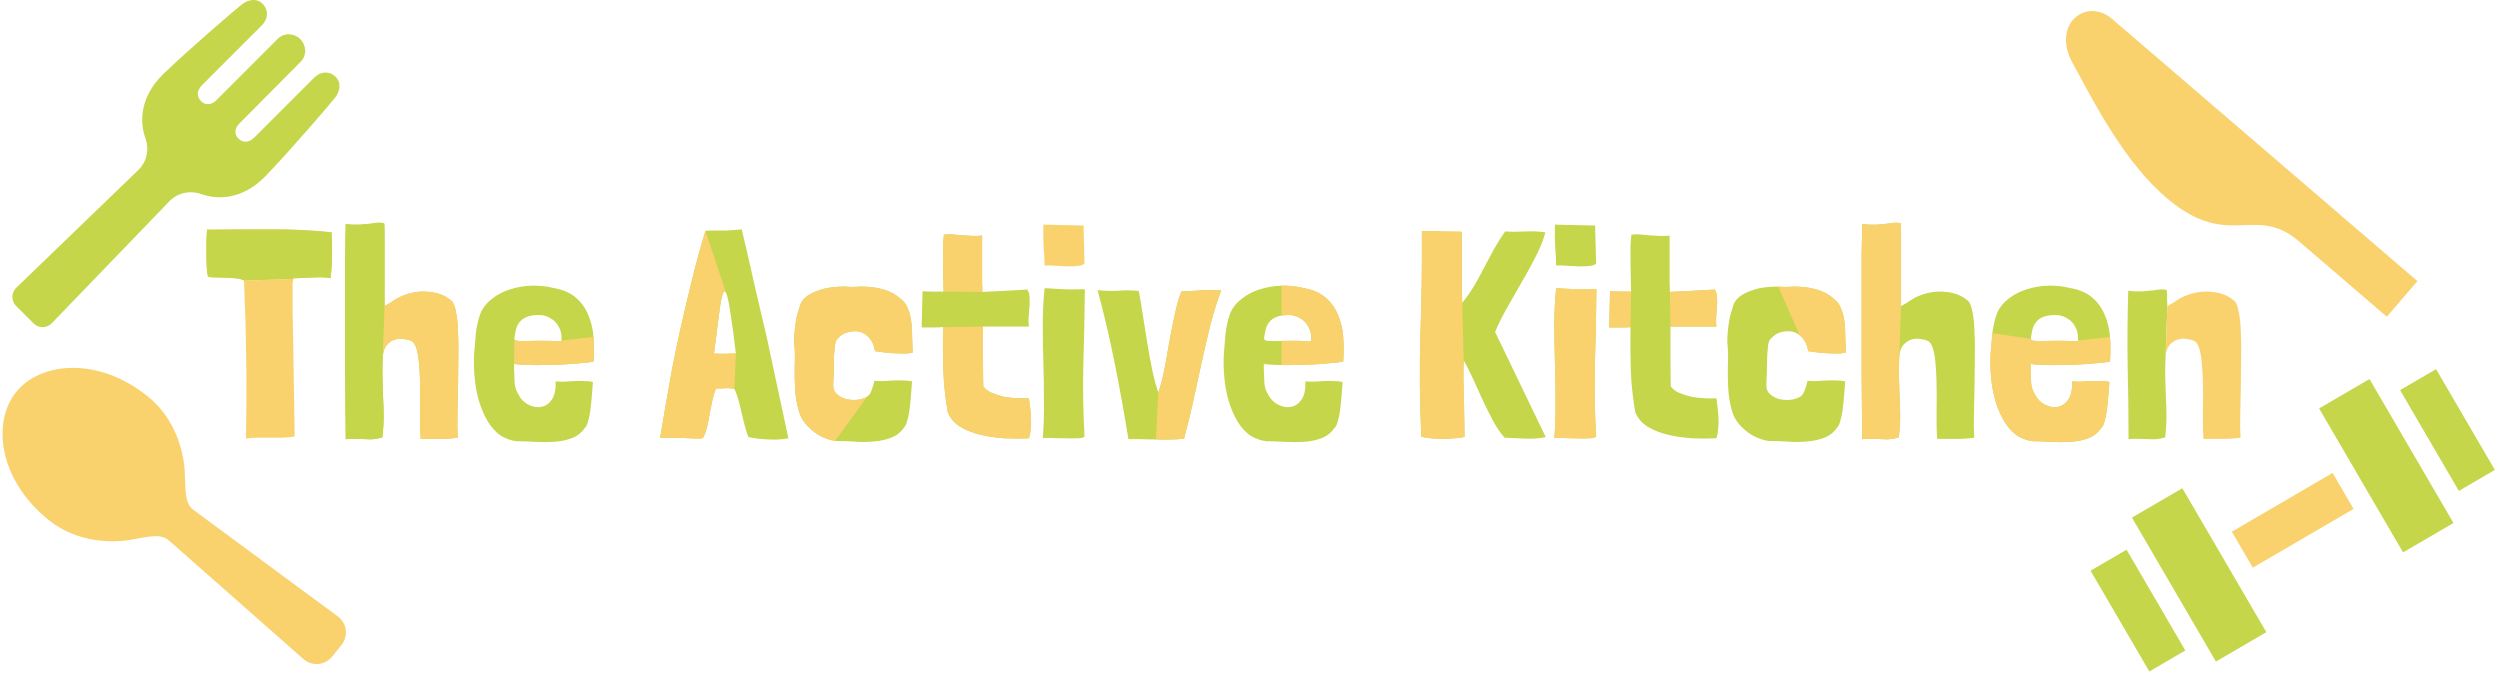 <svg width="405" height="109" viewBox="0 0 405 109" fill="none" xmlns="http://www.w3.org/2000/svg">
<path d="M377.88 76.612L381.281 82.442L364.955 91.966L361.554 86.135L377.88 76.612Z" fill="#F9D26E"/>
<path d="M184.481 47.144C183.457 47.016 182.369 47 181.217 47.096C180.097 47.16 178.961 47.128 177.809 47C178.833 50.776 179.761 54.744 180.593 58.904C181.425 63.064 182.161 67.144 182.801 71.144C183.409 71.144 184.097 71.144 184.865 71.144C185.665 71.176 186.465 71.192 187.265 71.192C188.097 71.224 188.897 71.224 189.665 71.192C190.465 71.192 191.185 71.144 191.825 71.048C192.369 69.032 192.865 67 193.313 64.952C193.761 62.872 194.209 60.808 194.657 58.76C195.105 56.712 195.569 54.712 196.049 52.76C196.561 50.776 197.153 48.872 197.825 47.048C197.153 47.016 196.545 47 196.001 47C195.457 47 194.929 47.016 194.417 47.048C193.905 47.08 193.409 47.112 192.929 47.144C192.449 47.176 191.937 47.192 191.393 47.192C191.009 48.152 190.657 49.368 190.337 50.84C190.017 52.312 189.713 53.832 189.425 55.4C189.169 56.968 188.897 58.488 188.609 59.96C188.321 61.4 188.001 62.6 187.649 63.56C187.297 62.6 186.977 61.432 186.689 60.056C186.401 58.648 186.129 57.176 185.873 55.64C185.617 54.104 185.377 52.6 185.153 51.128C184.929 49.624 184.705 48.296 184.481 47.144Z" fill="#C5D64B"/>
<path d="M204.738 58.952C205.058 59.016 205.57 59.064 206.274 59.096C206.978 59.128 207.762 59.144 208.626 59.144C209.522 59.144 210.45 59.128 211.41 59.096C212.37 59.064 213.266 59.016 214.098 58.952C214.962 58.888 215.698 58.824 216.306 58.76C216.946 58.696 217.378 58.632 217.602 58.568C217.698 57.224 217.698 55.896 217.602 54.584C217.506 53.272 217.218 52.072 216.738 50.984C216.29 49.896 215.618 48.968 214.722 48.2C213.826 47.432 212.642 46.92 211.17 46.664C210.018 46.376 208.834 46.248 207.618 46.28C206.402 46.312 205.25 46.504 204.162 46.856C203.074 47.176 202.098 47.672 201.234 48.344C200.37 48.984 199.73 49.768 199.314 50.696C198.93 51.752 198.674 52.84 198.546 53.96C198.45 55.048 198.354 56.184 198.258 57.368C198.194 58.68 198.226 59.992 198.354 61.304C198.482 62.616 198.722 63.864 199.074 65.048C199.426 66.2 199.89 67.272 200.466 68.264C201.042 69.224 201.762 70.008 202.626 70.616C203.394 71.064 204.226 71.352 205.122 71.48C206.018 71.48 206.994 71.512 208.05 71.576C209.138 71.64 210.194 71.64 211.218 71.576C212.242 71.512 213.186 71.32 214.05 71C214.914 70.68 215.618 70.136 216.162 69.368C216.386 69.176 216.562 68.84 216.69 68.36C216.85 67.848 216.978 67.256 217.074 66.584C217.17 65.88 217.25 65.128 217.314 64.328C217.378 63.528 217.442 62.712 217.506 61.88C217.154 61.784 216.706 61.736 216.162 61.736C215.618 61.704 215.042 61.704 214.434 61.736C213.858 61.768 213.298 61.8 212.754 61.832C212.21 61.832 211.778 61.816 211.458 61.784C211.522 63.096 211.314 64.088 210.834 64.76C210.386 65.4 209.826 65.784 209.154 65.912C208.482 66.04 207.794 65.928 207.09 65.576C206.386 65.224 205.842 64.68 205.458 63.944C205.106 63.368 204.898 62.776 204.834 62.168C204.802 61.56 204.77 60.776 204.738 59.816V58.952ZM210.546 51.512C211.122 51.8 211.57 52.232 211.89 52.808C212.242 53.384 212.418 53.992 212.418 54.632C212.418 54.888 212.418 55.064 212.418 55.16C212.418 55.224 212.322 55.272 212.13 55.304C211.97 55.304 211.682 55.288 211.266 55.256C210.85 55.224 210.226 55.208 209.394 55.208C208.178 55.208 207.25 55.224 206.61 55.256C206.002 55.256 205.554 55.24 205.266 55.208C204.978 55.144 204.818 55.048 204.786 54.92C204.786 54.76 204.818 54.504 204.882 54.152C204.946 53.736 205.042 53.336 205.17 52.952C205.33 52.568 205.554 52.232 205.842 51.944C206.13 51.656 206.514 51.432 206.994 51.272C207.474 51.112 208.098 51.032 208.866 51.032C209.218 51.032 209.522 51.08 209.778 51.176C210.034 51.24 210.29 51.352 210.546 51.512Z" fill="#C5D64B"/>
<path d="M242.204 53.768C242.78 52.424 243.451 51.08 244.219 49.736C244.988 48.392 245.755 47.048 246.523 45.704C247.324 44.36 248.06 43.016 248.732 41.672C249.436 40.328 249.979 38.984 250.363 37.64C249.339 37.48 248.251 37.432 247.1 37.496C245.948 37.56 244.859 37.56 243.835 37.496C243.163 38.456 242.556 39.416 242.012 40.376C241.5 41.336 240.987 42.296 240.475 43.256C239.995 44.216 239.484 45.16 238.939 46.088C238.395 47.016 237.787 47.912 237.115 48.776C237.051 48.84 236.988 48.92 236.924 49.016C236.892 49.08 236.876 49.096 236.876 49.064C236.812 47.24 236.796 45.32 236.827 43.304C236.859 41.288 236.843 39.368 236.779 37.544C235.755 37.544 234.684 37.528 233.564 37.496C232.476 37.432 231.404 37.416 230.348 37.448C230.38 43.048 230.299 48.632 230.107 54.2C229.947 59.736 229.995 65.256 230.251 70.76C230.667 70.856 231.18 70.936 231.788 71C232.428 71.064 233.083 71.096 233.755 71.096C234.427 71.096 235.068 71.064 235.676 71C236.284 70.968 236.812 70.888 237.26 70.76C237.26 69.864 237.243 68.888 237.212 67.832C237.212 66.776 237.195 65.704 237.163 64.616C237.132 63.528 237.1 62.456 237.068 61.4C237.068 60.312 237.083 59.304 237.115 58.376C237.627 59.272 238.14 60.28 238.652 61.4C239.163 62.52 239.676 63.656 240.188 64.808C240.732 65.96 241.292 67.08 241.868 68.168C242.444 69.224 243.068 70.136 243.74 70.904C244.764 70.936 245.867 70.984 247.051 71.048C248.268 71.112 249.387 71.032 250.411 70.808L242.204 53.768Z" fill="#C5D64B"/>
<path d="M257.803 46.856C256.779 46.888 255.899 46.888 255.163 46.856C254.427 46.824 253.851 46.792 253.435 46.76C253.275 46.76 253.035 46.744 252.715 46.712C252.427 46.68 252.219 46.68 252.091 46.712V46.76C251.899 48.648 251.803 50.6 251.803 52.616C251.803 54.6 251.835 56.616 251.899 58.664C251.963 60.712 251.995 62.776 251.995 64.856C252.027 66.936 251.963 68.984 251.803 71C252.027 70.936 252.475 70.92 253.147 70.952C253.819 70.984 254.523 71 255.259 71C256.027 71.032 256.731 71.032 257.371 71C258.011 71 258.411 70.904 258.571 70.712C258.347 66.84 258.283 62.888 258.379 58.856C258.507 54.824 258.587 50.872 258.619 47V46.856H257.803ZM251.899 36.392C251.867 37.864 251.883 39.112 251.947 40.136C252.043 41.128 252.091 42.088 252.091 43.016C252.699 42.984 253.355 43 254.059 43.064C254.763 43.096 255.419 43.128 256.027 43.16C256.667 43.16 257.211 43.128 257.659 43.064C258.139 43 258.443 42.872 258.571 42.68C258.571 42.2 258.555 41.656 258.523 41.048C258.523 40.408 258.507 39.8 258.475 39.224C258.475 38.616 258.459 38.072 258.427 37.592C258.427 37.08 258.427 36.728 258.427 36.536L251.899 36.392Z" fill="#C5D64B"/>
<path d="M270.476 38.168C269.932 38.232 269.388 38.248 268.844 38.216C268.3 38.184 267.756 38.152 267.212 38.12C266.668 38.056 266.14 38.008 265.628 37.976C265.148 37.944 264.7 37.96 264.284 38.024C264.22 38.632 264.172 39.32 264.14 40.088C264.14 40.856 264.14 41.656 264.14 42.488C264.14 43.32 264.156 44.152 264.188 44.984C264.22 45.784 264.236 46.536 264.236 47.24C263.724 47.24 263.18 47.24 262.604 47.24C262.06 47.24 261.468 47.224 260.828 47.192L260.684 53.048C261.356 53.048 261.964 53.048 262.508 53.048C263.084 53.048 263.628 53.032 264.14 53C264.108 55.336 264.124 57.608 264.188 59.816C264.252 61.992 264.492 64.312 264.908 66.776C265.324 67.768 265.996 68.552 266.924 69.128C267.884 69.704 268.972 70.136 270.188 70.424C271.404 70.712 272.7 70.904 274.076 71C275.452 71.064 276.78 71.064 278.06 71C278.22 70.52 278.316 69.992 278.348 69.416C278.412 68.84 278.428 68.264 278.396 67.688C278.364 67.112 278.316 66.552 278.252 66.008C278.188 65.464 278.124 64.968 278.06 64.52C277.516 64.552 276.876 64.552 276.14 64.52C275.436 64.488 274.732 64.408 274.028 64.28C273.324 64.12 272.668 63.912 272.06 63.656C271.452 63.4 270.988 63.048 270.668 62.6C270.636 61.16 270.62 59.624 270.62 57.992C270.62 56.328 270.62 54.632 270.62 52.904H278.06C277.996 52.488 277.98 51.992 278.012 51.416C278.076 50.808 278.124 50.216 278.156 49.64C278.188 49.064 278.188 48.536 278.156 48.056C278.124 47.544 277.996 47.16 277.772 46.904C276.14 47 274.764 47.08 273.644 47.144C272.556 47.208 271.516 47.256 270.524 47.288C270.524 46.808 270.508 46.344 270.476 45.896C270.476 45.448 270.476 45.016 270.476 44.6V38.168Z" fill="#C5D64B"/>
<path d="M298.927 61.784C298.575 61.688 298.127 61.64 297.583 61.64C297.039 61.608 296.463 61.608 295.855 61.64C295.247 61.672 294.671 61.704 294.127 61.736C293.583 61.736 293.151 61.72 292.831 61.688C292.735 62.104 292.591 62.584 292.399 63.128C292.239 63.64 291.999 64.008 291.679 64.232C291.295 64.488 290.783 64.664 290.143 64.76C289.503 64.824 288.879 64.792 288.271 64.664C287.663 64.504 287.135 64.216 286.687 63.8C286.271 63.384 286.095 62.808 286.159 62.072C286.223 60.952 286.255 59.88 286.255 58.856C286.255 57.832 286.319 56.824 286.447 55.832C286.543 55.32 286.687 55 286.879 54.872C287.295 54.36 287.839 54.008 288.511 53.816C289.759 53.496 290.767 53.656 291.535 54.296C292.303 54.904 292.767 55.768 292.927 56.888C293.343 56.952 293.807 57.016 294.319 57.08C294.863 57.144 295.407 57.192 295.951 57.224C296.527 57.256 297.071 57.272 297.583 57.272C298.127 57.272 298.607 57.224 299.023 57.128C298.991 56.072 298.959 55.096 298.927 54.2C298.927 53.272 298.863 52.44 298.735 51.704C298.607 50.968 298.415 50.328 298.159 49.784C297.935 49.24 297.599 48.808 297.151 48.488C296.479 47.848 295.679 47.368 294.751 47.048C293.823 46.728 292.847 46.536 291.823 46.472C291.151 46.408 290.511 46.408 289.903 46.472C289.327 46.504 288.719 46.488 288.079 46.424C287.311 46.424 286.543 46.472 285.775 46.568C285.039 46.664 284.335 46.84 283.663 47.096C283.023 47.32 282.447 47.608 281.935 47.96C281.455 48.312 281.103 48.728 280.879 49.208C280.783 49.528 280.639 49.992 280.447 50.6C280.255 51.208 280.143 51.688 280.111 52.04C279.919 53.192 279.823 54.344 279.823 55.496C279.951 56.552 279.983 57.72 279.919 59C279.887 60.28 279.903 61.56 279.967 62.84C280.031 64.088 280.223 65.288 280.543 66.44C280.863 67.592 281.455 68.552 282.319 69.32C283.439 70.44 284.815 71.144 286.447 71.432C287.343 71.432 288.335 71.464 289.423 71.528C290.511 71.624 291.567 71.624 292.591 71.528C293.615 71.464 294.559 71.272 295.423 70.952C296.319 70.632 297.039 70.088 297.583 69.32C297.807 69.096 297.983 68.744 298.111 68.264C298.271 67.752 298.399 67.16 298.495 66.488C298.591 65.784 298.671 65.032 298.735 64.232C298.799 63.432 298.863 62.616 298.927 61.784Z" fill="#C5D64B"/>
<path d="M307.969 49.592C307.969 49.464 307.969 49.064 307.969 48.392C307.969 47.72 307.969 46.92 307.969 45.992C307.969 45.064 307.969 44.072 307.969 43.016C307.969 41.928 307.969 40.92 307.969 39.992C307.969 39.032 307.969 38.216 307.969 37.544C307.969 36.84 307.953 36.408 307.921 36.248C307.921 36.152 307.793 36.104 307.537 36.104C307.281 36.072 306.993 36.072 306.673 36.104C306.353 36.136 306.033 36.184 305.713 36.248C305.393 36.28 305.169 36.296 305.041 36.296C304.657 36.328 304.337 36.36 304.081 36.392C303.825 36.392 303.585 36.392 303.361 36.392C303.137 36.392 302.897 36.392 302.641 36.392C302.385 36.36 302.065 36.328 301.681 36.296C301.649 37.704 301.617 39.368 301.585 41.288C301.585 43.176 301.585 45.192 301.585 47.336C301.585 49.48 301.585 51.688 301.585 53.96C301.585 56.2 301.585 58.376 301.585 60.488C301.617 62.6 301.633 64.584 301.633 66.44C301.665 68.264 301.681 69.832 301.681 71.144C302.449 71.08 303.089 71.064 303.601 71.096C304.113 71.128 304.577 71.144 304.993 71.144C305.409 71.176 305.809 71.176 306.193 71.144C306.609 71.112 307.089 71.016 307.633 70.856V70.664C307.761 69.608 307.825 68.552 307.825 67.496C307.825 66.44 307.793 65.384 307.729 64.328C307.697 63.24 307.665 62.168 307.633 61.112C307.601 60.024 307.617 58.92 307.681 57.8C307.745 56.936 307.969 56.296 308.353 55.88C308.737 55.432 309.169 55.144 309.649 55.016C310.129 54.856 310.609 54.824 311.089 54.92C311.601 54.984 311.985 55.08 312.241 55.208C312.273 55.24 312.305 55.256 312.337 55.256C312.369 55.256 312.401 55.272 312.433 55.304C312.689 55.496 312.881 55.768 313.009 56.12C313.169 56.472 313.281 56.872 313.345 57.32C313.441 57.768 313.505 58.232 313.537 58.712C313.569 59.16 313.601 59.576 313.633 59.96C313.697 60.824 313.729 61.752 313.729 62.744C313.761 63.736 313.761 64.728 313.729 65.72C313.729 66.712 313.729 67.672 313.729 68.6C313.729 69.528 313.761 70.36 313.825 71.096C314.945 71.096 315.937 71.096 316.801 71.096C317.697 71.128 318.705 71.064 319.825 70.904C319.761 69.816 319.745 68.552 319.777 67.112C319.809 65.672 319.841 64.184 319.873 62.648C319.905 61.08 319.921 59.544 319.921 58.04C319.953 56.504 319.937 55.096 319.873 53.816C319.841 52.536 319.729 51.448 319.537 50.552C319.377 49.624 319.137 49.016 318.817 48.728C318.145 48.152 317.393 47.752 316.561 47.528C315.729 47.304 314.865 47.208 313.969 47.24C313.105 47.272 312.257 47.432 311.425 47.72C310.593 48.008 309.841 48.392 309.169 48.872C309.009 49 308.801 49.128 308.545 49.256C308.321 49.384 308.129 49.496 307.969 49.592Z" fill="#C5D64B"/>
<path d="M328.957 58.952C329.277 59.016 329.789 59.064 330.493 59.096C331.197 59.128 331.981 59.144 332.845 59.144C333.741 59.144 334.669 59.128 335.629 59.096C336.589 59.064 337.485 59.016 338.317 58.952C339.181 58.888 339.917 58.824 340.525 58.76C341.165 58.696 341.597 58.632 341.821 58.568C341.917 57.224 341.917 55.896 341.821 54.584C341.725 53.272 341.437 52.072 340.957 50.984C340.509 49.896 339.837 48.968 338.941 48.2C338.045 47.432 336.861 46.92 335.389 46.664C334.237 46.376 333.053 46.248 331.837 46.28C330.621 46.312 329.469 46.504 328.381 46.856C327.293 47.176 326.317 47.672 325.453 48.344C324.589 48.984 323.949 49.768 323.533 50.696C323.149 51.752 322.893 52.84 322.765 53.96C322.669 55.048 322.573 56.184 322.477 57.368C322.413 58.68 322.445 59.992 322.573 61.304C322.701 62.616 322.941 63.864 323.293 65.048C323.645 66.2 324.109 67.272 324.685 68.264C325.261 69.224 325.981 70.008 326.845 70.616C327.613 71.064 328.445 71.352 329.341 71.48C330.237 71.48 331.213 71.512 332.269 71.576C333.357 71.64 334.413 71.64 335.437 71.576C336.461 71.512 337.405 71.32 338.269 71C339.133 70.68 339.837 70.136 340.381 69.368C340.605 69.176 340.781 68.84 340.909 68.36C341.069 67.848 341.197 67.256 341.293 66.584C341.389 65.88 341.469 65.128 341.533 64.328C341.597 63.528 341.661 62.712 341.725 61.88C341.373 61.784 340.925 61.736 340.381 61.736C339.837 61.704 339.261 61.704 338.653 61.736C338.077 61.768 337.517 61.8 336.973 61.832C336.429 61.832 335.997 61.816 335.677 61.784C335.741 63.096 335.533 64.088 335.053 64.76C334.605 65.4 334.045 65.784 333.373 65.912C332.701 66.04 332.013 65.928 331.309 65.576C330.605 65.224 330.061 64.68 329.677 63.944C329.325 63.368 329.117 62.776 329.053 62.168C329.021 61.56 328.989 60.776 328.957 59.816V58.952ZM334.765 51.512C335.341 51.8 335.789 52.232 336.109 52.808C336.461 53.384 336.637 53.992 336.637 54.632C336.637 54.888 336.637 55.064 336.637 55.16C336.637 55.224 336.541 55.272 336.349 55.304C336.189 55.304 335.901 55.288 335.485 55.256C335.069 55.224 334.445 55.208 333.613 55.208C332.397 55.208 331.469 55.224 330.829 55.256C330.221 55.256 329.773 55.24 329.485 55.208C329.197 55.144 329.037 55.048 329.005 54.92C329.005 54.76 329.037 54.504 329.101 54.152C329.165 53.736 329.261 53.336 329.389 52.952C329.549 52.568 329.773 52.232 330.061 51.944C330.349 51.656 330.733 51.432 331.213 51.272C331.693 51.112 332.317 51.032 333.085 51.032C333.437 51.032 333.741 51.08 333.997 51.176C334.253 51.24 334.509 51.352 334.765 51.512Z" fill="#C5D64B"/>
<path d="M62.297 49.592V37.544C62.297 36.84 62.281 36.408 62.249 36.248C62.249 36.152 62.121 36.104 61.865 36.104C61.609 36.072 61.321 36.072 61.001 36.104C60.681 36.136 60.361 36.184 60.041 36.248C59.721 36.28 59.497 36.296 59.369 36.296C58.985 36.328 58.665 36.36 58.409 36.392H56.969C56.713 36.36 56.393 36.328 56.009 36.296C55.977 37.704 55.945 39.368 55.913 41.288V60.488C55.945 62.6 55.961 64.584 55.961 66.44C55.993 68.264 56.009 69.832 56.009 71.144C56.777 71.08 57.417 71.064 57.929 71.096C58.441 71.128 58.905 71.144 59.321 71.144C59.737 71.176 60.137 71.176 60.521 71.144C60.937 71.112 61.417 71.016 61.961 70.856V70.664C62.089 69.608 62.153 68.552 62.153 67.496C62.153 66.44 62.121 65.384 62.057 64.328C62.025 63.24 61.993 62.168 61.961 61.112C61.929 60.024 61.945 58.92 62.009 57.8C62.073 56.936 62.297 56.296 62.681 55.88C63.065 55.432 63.497 55.144 63.977 55.016C64.457 54.856 64.937 54.824 65.417 54.92C65.929 54.984 66.313 55.08 66.569 55.208C66.601 55.24 66.633 55.256 66.665 55.256C66.697 55.256 66.729 55.272 66.761 55.304C67.017 55.496 67.209 55.768 67.337 56.12C67.497 56.472 67.609 56.872 67.673 57.32C67.769 57.768 67.833 58.232 67.865 58.712C67.897 59.16 67.929 59.576 67.961 59.96C68.025 60.824 68.057 61.752 68.057 62.744C68.089 63.736 68.089 64.728 68.057 65.72V68.6C68.057 69.528 68.089 70.36 68.153 71.096H71.129C72.025 71.128 73.033 71.064 74.153 70.904C74.089 69.816 74.073 68.552 74.105 67.112C74.137 65.672 74.169 64.184 74.201 62.648C74.233 61.08 74.249 59.544 74.249 58.04C74.281 56.504 74.265 55.096 74.201 53.816C74.169 52.536 74.057 51.448 73.865 50.552C73.705 49.624 73.465 49.016 73.145 48.728C72.473 48.152 71.721 47.752 70.889 47.528C70.057 47.304 69.193 47.208 68.297 47.24C67.433 47.272 66.585 47.432 65.753 47.72C64.921 48.008 64.169 48.392 63.497 48.872C63.337 49 63.129 49.128 62.873 49.256C62.649 49.384 62.457 49.496 62.297 49.592Z" fill="#C5D64B"/>
<path fill-rule="evenodd" clip-rule="evenodd" d="M83.285 58.952C83.605 59.016 84.117 59.064 84.821 59.096C85.525 59.128 86.309 59.144 87.173 59.144C88.069 59.144 88.997 59.128 89.957 59.096C90.917 59.064 91.813 59.016 92.645 58.952C93.509 58.888 94.245 58.824 94.853 58.76C95.493 58.696 95.925 58.632 96.149 58.568C96.245 57.224 96.245 55.896 96.149 54.584C96.053 53.272 95.765 52.072 95.285 50.984C94.837 49.896 94.165 48.968 93.269 48.2C92.373 47.432 91.189 46.92 89.717 46.664C88.565 46.376 87.381 46.248 86.165 46.28C84.949 46.312 83.797 46.504 82.709 46.856C81.621 47.176 80.645 47.672 79.781 48.344C78.917 48.984 78.277 49.768 77.861 50.696C77.477 51.752 77.221 52.84 77.093 53.96C76.997 55.048 76.901 56.184 76.805 57.368C76.741 58.68 76.773 59.992 76.901 61.304C77.029 62.616 77.269 63.864 77.621 65.048C77.973 66.2 78.437 67.272 79.013 68.264C79.589 69.224 80.309 70.008 81.173 70.616C81.941 71.064 82.773 71.352 83.669 71.48C84.565 71.48 85.541 71.512 86.597 71.576C87.685 71.64 88.741 71.64 89.765 71.576C90.789 71.512 91.733 71.32 92.597 71C93.461 70.68 94.165 70.136 94.709 69.368C94.933 69.176 95.109 68.84 95.237 68.36C95.397 67.848 95.525 67.256 95.621 66.584C95.717 65.88 95.797 65.128 95.861 64.328C95.925 63.528 95.989 62.712 96.053 61.88C95.701 61.784 95.253 61.736 94.709 61.736C94.165 61.704 93.589 61.704 92.981 61.736C92.405 61.768 91.845 61.8 91.301 61.832C90.757 61.832 90.325 61.816 90.005 61.784C90.069 63.096 89.861 64.088 89.381 64.76C88.933 65.4 88.373 65.784 87.701 65.912C87.029 66.04 86.341 65.928 85.637 65.576C84.933 65.224 84.389 64.68 84.005 63.944C83.653 63.368 83.445 62.776 83.381 62.168C83.349 61.56 83.317 60.776 83.285 59.816V58.952ZM90.437 52.808C90.117 52.232 89.669 51.8 89.093 51.512C88.837 51.352 88.581 51.24 88.325 51.176C88.069 51.08 87.765 51.032 87.413 51.032C86.645 51.032 86.021 51.112 85.541 51.272C85.061 51.432 84.677 51.656 84.389 51.944C84.101 52.232 83.877 52.568 83.717 52.952C83.589 53.336 83.493 53.736 83.429 54.152C83.365 54.504 83.333 54.76 83.333 54.92C83.365 55.048 83.525 55.144 83.813 55.208C84.101 55.24 84.549 55.256 85.157 55.256C85.797 55.224 86.725 55.208 87.941 55.208C88.773 55.208 89.397 55.224 89.813 55.256C90.229 55.288 90.517 55.304 90.677 55.304C90.869 55.272 90.965 55.224 90.965 55.16V54.632C90.965 53.992 90.789 53.384 90.437 52.808Z" fill="#C5D64B"/>
<path fill-rule="evenodd" clip-rule="evenodd" d="M124.11 54.152C123.982 53.608 123.806 52.872 123.582 51.944C123.358 51.016 123.118 49.992 122.862 48.872C122.606 47.752 122.334 46.584 122.046 45.368C121.79 44.152 121.534 43.016 121.278 41.96C121.054 40.872 120.83 39.912 120.606 39.08C120.414 38.216 120.27 37.576 120.174 37.16C119.118 37.256 118.254 37.32 117.582 37.352H114.99C114.734 37.352 114.494 37.368 114.27 37.4C113.502 39.96 112.798 42.536 112.158 45.128C111.518 47.72 110.926 50.216 110.382 52.616C109.838 55.016 109.358 57.288 108.942 59.432C108.558 61.544 108.222 63.416 107.934 65.048C107.646 66.68 107.422 68.008 107.262 69.032C107.102 70.056 106.99 70.68 106.926 70.904C106.958 70.936 106.99 70.952 107.022 70.952C109.198 70.92 110.798 70.936 111.822 71C112.846 71.064 113.486 71.064 113.742 71H113.79C113.822 70.968 113.854 70.952 113.886 70.952C114.174 70.408 114.398 69.784 114.558 69.08C114.718 68.376 114.862 67.656 114.99 66.92C115.15 66.152 115.294 65.432 115.422 64.76C115.582 64.056 115.774 63.448 115.998 62.936H116.814C117.038 62.904 117.23 62.888 117.39 62.888H118.014C118.238 62.888 118.558 62.92 118.974 62.984C119.198 63.464 119.406 64.04 119.598 64.712C119.79 65.384 119.966 66.088 120.126 66.824C120.318 67.56 120.494 68.28 120.654 68.984C120.846 69.688 121.038 70.296 121.23 70.808H121.278C122.302 71.032 123.39 71.16 124.542 71.192C125.694 71.256 126.75 71.192 127.71 71V70.952L124.11 54.152ZM117.39 57.32C117.998 57.288 118.606 57.272 119.214 57.272C118.894 54.52 118.606 52.376 118.35 50.84C118.126 49.304 117.918 48.264 117.726 47.72C117.566 47.176 117.39 47.064 117.198 47.384C117.038 47.672 116.878 48.28 116.718 49.208C116.59 50.136 116.43 51.304 116.238 52.712C116.078 54.12 115.886 55.64 115.662 57.272C116.206 57.304 116.782 57.32 117.39 57.32Z" fill="#C5D64B"/>
<path d="M147.755 61.784C147.403 61.688 146.955 61.64 146.411 61.64C145.867 61.608 145.291 61.608 144.683 61.64C144.075 61.672 143.499 61.704 142.955 61.736C142.411 61.736 141.979 61.72 141.659 61.688C141.563 62.104 141.419 62.584 141.227 63.128C141.067 63.64 140.827 64.008 140.507 64.232C140.123 64.488 139.611 64.664 138.971 64.76C138.331 64.824 137.707 64.792 137.099 64.664C136.491 64.504 135.963 64.216 135.515 63.8C135.099 63.384 134.923 62.808 134.987 62.072C135.051 60.952 135.083 59.88 135.083 58.856C135.083 57.832 135.147 56.824 135.275 55.832C135.371 55.32 135.515 55 135.707 54.872C136.123 54.36 136.667 54.008 137.339 53.816C138.587 53.496 139.595 53.656 140.363 54.296C141.131 54.904 141.595 55.768 141.755 56.888C142.171 56.952 142.635 57.016 143.147 57.08C143.691 57.144 144.235 57.192 144.779 57.224C145.355 57.256 145.899 57.272 146.411 57.272C146.955 57.272 147.435 57.224 147.851 57.128C147.819 56.072 147.787 55.096 147.755 54.2C147.755 53.272 147.691 52.44 147.563 51.704C147.435 50.968 147.243 50.328 146.987 49.784C146.763 49.24 146.427 48.808 145.979 48.488C145.307 47.848 144.507 47.368 143.579 47.048C142.651 46.728 141.675 46.536 140.651 46.472C139.979 46.408 139.339 46.408 138.731 46.472C138.155 46.504 137.547 46.488 136.907 46.424C136.139 46.424 135.371 46.472 134.603 46.568C133.867 46.664 133.163 46.84 132.491 47.096C131.851 47.32 131.275 47.608 130.763 47.96C130.283 48.312 129.931 48.728 129.707 49.208C129.611 49.528 129.467 49.992 129.275 50.6C129.083 51.208 128.971 51.688 128.939 52.04C128.747 53.192 128.651 54.344 128.651 55.496C128.779 56.552 128.811 57.72 128.747 59C128.715 60.28 128.731 61.56 128.795 62.84C128.859 64.088 129.051 65.288 129.371 66.44C129.691 67.592 130.283 68.552 131.147 69.32C132.267 70.44 133.643 71.144 135.275 71.432C136.171 71.432 137.163 71.464 138.251 71.528C139.339 71.624 140.395 71.624 141.419 71.528C142.443 71.464 143.387 71.272 144.251 70.952C145.147 70.632 145.867 70.088 146.411 69.32C146.635 69.096 146.811 68.744 146.939 68.264C147.099 67.752 147.227 67.16 147.323 66.488C147.419 65.784 147.499 65.032 147.563 64.232C147.627 63.432 147.691 62.616 147.755 61.784Z" fill="#C5D64B"/>
<path d="M159.101 38.168C158.557 38.232 158.013 38.248 157.469 38.216L155.837 38.12C155.293 38.056 154.765 38.008 154.253 37.976C153.773 37.944 153.325 37.96 152.909 38.024C152.845 38.632 152.797 39.32 152.765 40.088V42.488C152.765 43.32 152.781 44.152 152.813 44.984C152.845 45.784 152.861 46.536 152.861 47.24H151.229C150.685 47.24 150.093 47.224 149.453 47.192L149.309 53.048H151.133C151.709 53.048 152.253 53.032 152.765 53C152.733 55.336 152.749 57.608 152.813 59.816C152.877 61.992 153.117 64.312 153.533 66.776C153.949 67.768 154.621 68.552 155.549 69.128C156.509 69.704 157.597 70.136 158.813 70.424C160.029 70.712 161.325 70.904 162.701 71C164.077 71.064 165.405 71.064 166.685 71C166.845 70.52 166.941 69.992 166.973 69.416C167.037 68.84 167.053 68.264 167.021 67.688C166.989 67.112 166.941 66.552 166.877 66.008C166.813 65.464 166.749 64.968 166.685 64.52C166.141 64.552 165.501 64.552 164.765 64.52C164.061 64.488 163.357 64.408 162.653 64.28C161.949 64.12 161.293 63.912 160.685 63.656C160.077 63.4 159.613 63.048 159.293 62.6C159.261 61.16 159.245 59.624 159.245 57.992V52.904H166.685C166.621 52.488 166.605 51.992 166.637 51.416C166.701 50.808 166.749 50.216 166.781 49.64C166.813 49.064 166.813 48.536 166.781 48.056C166.749 47.544 166.621 47.16 166.397 46.904C164.765 47 163.389 47.08 162.269 47.144C161.181 47.208 160.141 47.256 159.149 47.288C159.149 46.808 159.133 46.344 159.101 45.896V38.168Z" fill="#C5D64B"/>
<path d="M174.928 46.856C173.904 46.888 173.024 46.888 172.288 46.856C171.552 46.824 170.976 46.792 170.56 46.76C170.4 46.76 170.16 46.744 169.84 46.712C169.552 46.68 169.344 46.68 169.216 46.712V46.76C169.024 48.648 168.928 50.6 168.928 52.616C168.928 54.6 168.96 56.616 169.024 58.664C169.088 60.712 169.12 62.776 169.12 64.856C169.152 66.936 169.088 68.984 168.928 71C169.152 70.936 169.6 70.92 170.272 70.952C170.944 70.984 171.648 71 172.384 71C173.152 71.032 173.856 71.032 174.496 71C175.136 71 175.536 70.904 175.696 70.712C175.472 66.84 175.408 62.888 175.504 58.856C175.632 54.824 175.712 50.872 175.744 47V46.856H174.928Z" fill="#C5D64B"/>
<path d="M53.736 37.64C50.44 37.288 47.048 37.128 43.56 37.16C40.104 37.16 36.744 37.176 33.48 37.208V37.256C33.512 37.256 33.528 37.272 33.528 37.304C33.464 38.072 33.432 38.872 33.432 39.704V42.056C33.464 42.76 33.496 43.368 33.528 43.88C33.592 44.392 33.656 44.712 33.72 44.84C33.912 44.904 34.248 44.936 34.728 44.936C35.208 44.936 35.736 44.952 36.312 44.984C36.888 44.984 37.464 45.016 38.04 45.08C38.616 45.112 39.096 45.224 39.48 45.416L39.528 45.464L47.496 45.176C47.528 45.144 47.544 45.112 47.544 45.08H47.688C49.192 45.016 50.392 44.968 51.288 44.936C52.184 44.904 52.936 44.952 53.544 45.08C53.704 43.928 53.784 42.664 53.784 41.288C53.816 39.912 53.8 38.696 53.736 37.64Z" fill="#F9D26E"/>
<path d="M83.285 58.952C83.605 59.016 84.117 59.064 84.821 59.096C85.525 59.128 86.309 59.144 87.173 59.144C88.069 59.144 88.997 59.128 89.957 59.096C90.917 59.064 91.813 59.016 92.645 58.952C93.509 58.888 94.245 58.824 94.853 58.76C95.493 58.696 95.925 58.632 96.149 58.568C96.245 57.224 96.245 55.896 96.149 54.584L90.965 55.16C90.965 55.224 90.869 55.272 90.677 55.304C90.517 55.304 90.229 55.288 89.813 55.256C89.397 55.224 88.773 55.208 87.941 55.208C86.725 55.208 85.797 55.224 85.157 55.256C84.549 55.256 84.101 55.24 83.813 55.208C83.525 55.144 83.365 55.048 83.333 54.92L83.285 58.952Z" fill="#F9D26E"/>
<path fill-rule="evenodd" clip-rule="evenodd" d="M62.297 49.592L62.009 57.8C61.945 58.92 61.929 60.024 61.961 61.112C61.993 62.168 62.025 63.24 62.057 64.328C62.121 65.384 62.153 66.44 62.153 67.496C62.153 68.552 62.089 69.608 61.961 70.664V70.856C61.417 71.016 60.937 71.112 60.521 71.144C60.137 71.176 59.737 71.176 59.321 71.144C58.905 71.144 58.441 71.128 57.929 71.096C57.417 71.064 56.777 71.08 56.009 71.144C56.009 69.832 55.993 68.264 55.961 66.44C55.961 64.584 55.945 62.6 55.913 60.488V41.288C55.945 39.368 55.977 37.704 56.009 36.296C56.393 36.328 56.713 36.36 56.969 36.392H58.409C58.665 36.36 58.985 36.328 59.369 36.296C59.497 36.296 59.721 36.28 60.041 36.248C60.361 36.184 60.681 36.136 61.001 36.104C61.321 36.072 61.609 36.072 61.865 36.104C62.121 36.104 62.249 36.152 62.249 36.248C62.281 36.408 62.297 36.84 62.297 37.544V49.592Z" fill="#C5D64B"/>
<path d="M62.009 57.8C62.073 56.936 62.297 56.296 62.681 55.88C63.065 55.432 63.497 55.144 63.977 55.016C64.457 54.856 64.937 54.824 65.417 54.92C65.929 54.984 66.313 55.08 66.569 55.208C66.601 55.24 66.633 55.256 66.665 55.256C66.697 55.256 66.729 55.272 66.761 55.304C67.017 55.496 67.209 55.768 67.337 56.12C67.497 56.472 67.609 56.872 67.673 57.32C67.769 57.768 67.833 58.232 67.865 58.712C67.897 59.16 67.929 59.576 67.961 59.96C68.025 60.824 68.057 61.752 68.057 62.744C68.089 63.736 68.089 64.728 68.057 65.72V68.6C68.057 69.528 68.089 70.36 68.153 71.096H71.129C72.025 71.128 73.033 71.064 74.153 70.904C74.089 69.816 74.073 68.552 74.105 67.112C74.137 65.672 74.169 64.184 74.201 62.648C74.233 61.08 74.249 59.544 74.249 58.04C74.281 56.504 74.265 55.096 74.201 53.816C74.169 52.536 74.057 51.448 73.865 50.552C73.705 49.624 73.465 49.016 73.145 48.728C72.473 48.152 71.721 47.752 70.889 47.528C70.057 47.304 69.193 47.208 68.297 47.24C67.433 47.272 66.585 47.432 65.753 47.72C64.921 48.008 64.169 48.392 63.497 48.872C63.337 49 63.129 49.128 62.873 49.256C62.649 49.384 62.457 49.496 62.297 49.592L62.009 57.8Z" fill="#F9D26E"/>
<path fill-rule="evenodd" clip-rule="evenodd" d="M118.974 62.984L119.214 57.272C118.606 57.272 117.998 57.288 117.39 57.32C116.782 57.32 116.206 57.304 115.662 57.272C115.886 55.64 116.078 54.12 116.238 52.712C116.43 51.304 116.59 50.136 116.718 49.208C116.878 48.28 117.038 47.672 117.198 47.384C117.364 47.108 117.518 47.153 117.659 47.52L114.27 37.4C113.502 39.96 112.798 42.536 112.158 45.128C111.518 47.72 110.926 50.216 110.382 52.616C109.838 55.016 109.358 57.288 108.942 59.432C108.558 61.544 108.222 63.416 107.934 65.048C107.646 66.68 107.422 68.008 107.262 69.032C107.102 70.056 106.99 70.68 106.926 70.904C106.958 70.936 106.99 70.952 107.022 70.952C109.198 70.92 110.798 70.936 111.822 71C112.846 71.064 113.486 71.064 113.742 71H113.79C113.822 70.968 113.854 70.952 113.886 70.952C114.174 70.408 114.398 69.784 114.558 69.08C114.718 68.376 114.862 67.656 114.99 66.92C115.15 66.152 115.294 65.432 115.422 64.76C115.582 64.056 115.774 63.448 115.998 62.936H116.814C117.038 62.904 117.23 62.888 117.39 62.888H118.014C118.238 62.888 118.558 62.92 118.974 62.984Z" fill="#F9D26E"/>
<path d="M140.507 64.232C140.123 64.488 139.611 64.664 138.971 64.76C138.331 64.824 137.707 64.792 137.099 64.664C136.491 64.504 135.963 64.216 135.515 63.8C135.099 63.384 134.923 62.808 134.987 62.072C135.051 60.952 135.083 59.88 135.083 58.856C135.083 57.832 135.147 56.824 135.275 55.832C135.371 55.32 135.515 55 135.707 54.872C136.123 54.36 136.667 54.008 137.339 53.816C138.587 53.496 139.595 53.656 140.363 54.296C141.131 54.904 141.595 55.768 141.755 56.888C142.171 56.952 142.635 57.016 143.147 57.08C143.691 57.144 144.235 57.192 144.779 57.224C145.355 57.256 145.899 57.272 146.411 57.272C146.955 57.272 147.435 57.224 147.851 57.128C147.819 56.072 147.787 55.096 147.755 54.2C147.755 53.272 147.691 52.44 147.563 51.704C147.435 50.968 147.243 50.328 146.987 49.784C146.763 49.24 146.427 48.808 145.979 48.488C145.307 47.848 144.507 47.368 143.579 47.048C142.651 46.728 141.675 46.536 140.651 46.472C139.979 46.408 139.339 46.408 138.731 46.472C138.155 46.504 137.547 46.488 136.907 46.424C136.139 46.424 135.371 46.472 134.603 46.568C133.867 46.664 133.163 46.84 132.491 47.096C131.851 47.32 131.275 47.608 130.763 47.96C130.283 48.312 129.931 48.728 129.707 49.208C129.611 49.528 129.467 49.992 129.275 50.6C129.083 51.208 128.971 51.688 128.939 52.04C128.747 53.192 128.651 54.344 128.651 55.496C128.779 56.552 128.811 57.72 128.747 59C128.715 60.28 128.731 61.56 128.795 62.84C128.859 64.088 129.051 65.288 129.371 66.44C129.691 67.592 130.283 68.552 131.147 69.32C132.267 70.44 133.643 71.144 135.275 71.432L140.507 64.232Z" fill="#F9D26E"/>
<path d="M159.101 38.168C158.557 38.232 158.013 38.248 157.469 38.216L155.837 38.12C155.293 38.056 154.765 38.008 154.253 37.976C153.773 37.944 153.325 37.96 152.909 38.024C152.845 38.632 152.797 39.32 152.765 40.088V42.488C152.765 43.32 152.781 44.152 152.813 44.984C152.845 45.784 152.861 46.536 152.861 47.24L159.149 47.288C159.149 46.808 159.133 46.344 159.101 45.896V38.168Z" fill="#F9D26E"/>
<path d="M152.765 53C152.733 55.336 152.749 57.608 152.813 59.816C152.877 61.992 153.117 64.312 153.533 66.776C153.949 67.768 154.621 68.552 155.549 69.128C156.509 69.704 157.597 70.136 158.813 70.424C160.029 70.712 161.325 70.904 162.701 71C164.077 71.064 165.405 71.064 166.685 71C166.845 70.52 166.941 69.992 166.973 69.416C167.037 68.84 167.053 68.264 167.021 67.688C166.989 67.112 166.941 66.552 166.877 66.008C166.813 65.464 166.749 64.968 166.685 64.52C166.141 64.552 165.501 64.552 164.765 64.52C164.061 64.488 163.357 64.408 162.653 64.28C161.949 64.12 161.293 63.912 160.685 63.656C160.077 63.4 159.613 63.048 159.293 62.6C159.261 61.16 159.245 59.624 159.245 57.992V52.904L152.765 53Z" fill="#F9D26E"/>
<path d="M169.024 36.392C168.992 37.864 169.008 39.112 169.072 40.136C169.168 41.128 169.216 42.088 169.216 43.016C169.824 42.984 170.48 43 171.184 43.064C171.888 43.096 172.544 43.128 173.152 43.16C173.792 43.16 174.336 43.128 174.784 43.064C175.264 43 175.568 42.872 175.696 42.68C175.696 42.2 175.68 41.656 175.648 41.048C175.648 40.408 175.632 39.8 175.6 39.224C175.6 38.616 175.584 38.072 175.552 37.592V36.536L169.024 36.392Z" fill="#F9D26E"/>
<path d="M187.265 71.192C188.097 71.224 188.897 71.224 189.665 71.192C190.465 71.192 191.185 71.144 191.825 71.048C192.369 69.032 192.865 67 193.313 64.952C193.761 62.872 194.209 60.808 194.657 58.76C195.105 56.712 195.569 54.712 196.049 52.76C196.561 50.776 197.153 48.872 197.825 47.048C197.153 47.016 196.545 47 196.001 47C195.457 47 194.929 47.016 194.417 47.048C193.905 47.08 193.409 47.112 192.929 47.144C192.449 47.176 191.937 47.192 191.393 47.192C191.009 48.152 190.657 49.368 190.337 50.84C190.017 52.312 189.713 53.832 189.425 55.4C189.169 56.968 188.897 58.488 188.609 59.96C188.321 61.4 188.001 62.6 187.649 63.56L187.265 71.192Z" fill="#F9D26E"/>
<path d="M208.626 59.144C209.522 59.144 210.45 59.128 211.41 59.096C212.37 59.064 213.266 59.016 214.098 58.952C214.962 58.888 215.698 58.824 216.306 58.76C216.946 58.696 217.378 58.632 217.602 58.568C217.698 57.224 217.698 55.896 217.602 54.584C217.506 53.272 217.218 52.072 216.738 50.984C216.29 49.896 215.618 48.968 214.722 48.2C213.826 47.432 212.642 46.92 211.17 46.664C210.018 46.376 208.834 46.248 207.618 46.28V51.122C207.98 51.062 208.396 51.032 208.866 51.032C209.218 51.032 209.522 51.08 209.778 51.176C210.034 51.24 210.29 51.352 210.546 51.512C211.122 51.8 211.57 52.232 211.89 52.808C212.242 53.384 212.418 53.992 212.418 54.632V55.16C212.418 55.224 212.322 55.272 212.13 55.304C211.97 55.304 211.682 55.288 211.266 55.256C210.85 55.224 210.226 55.208 209.394 55.208C208.711 55.208 208.119 55.213 207.618 55.223V59.136C207.941 59.141 208.277 59.144 208.626 59.144Z" fill="#F9D26E"/>
<path d="M236.876 49.064C236.812 47.24 236.796 45.32 236.827 43.304C236.859 41.288 236.843 39.368 236.779 37.544C235.755 37.544 234.684 37.528 233.564 37.496C232.476 37.432 231.404 37.416 230.348 37.448C230.38 43.048 230.299 48.632 230.107 54.2C229.947 59.736 229.995 65.256 230.251 70.76C230.667 70.856 231.18 70.936 231.788 71C232.428 71.064 233.083 71.096 233.755 71.096C234.427 71.096 235.068 71.064 235.676 71C236.284 70.968 236.812 70.888 237.26 70.76C237.26 69.864 237.243 68.888 237.212 67.832C237.212 66.776 237.195 65.704 237.163 64.616C237.132 63.528 237.1 62.456 237.068 61.4C237.068 60.312 237.083 59.304 237.115 58.376L236.876 49.074C236.876 49.074 236.876 49.07 236.876 49.068L236.876 49.064Z" fill="#F9D26E"/>
<path d="M257.803 46.856C256.779 46.888 255.899 46.888 255.163 46.856C254.427 46.824 253.851 46.792 253.435 46.76C253.275 46.76 253.035 46.744 252.715 46.712C252.427 46.68 252.219 46.68 252.091 46.712V46.76C251.899 48.648 251.803 50.6 251.803 52.616C251.803 54.6 251.835 56.616 251.899 58.664C251.963 60.712 251.995 62.776 251.995 64.856C252.027 66.936 251.963 68.984 251.803 71C252.027 70.936 252.475 70.92 253.147 70.952C253.819 70.984 254.523 71 255.259 71C256.027 71.032 256.731 71.032 257.371 71C258.011 71 258.411 70.904 258.571 70.712C258.347 66.84 258.283 62.888 258.379 58.856C258.507 54.824 258.587 50.872 258.619 47V46.856H257.803Z" fill="#F9D26E"/>
<path d="M270.62 52.904H278.06C277.996 52.488 277.98 51.992 278.012 51.416C278.076 50.808 278.124 50.216 278.156 49.64C278.188 49.064 278.188 48.536 278.156 48.056C278.124 47.544 277.996 47.16 277.772 46.904C276.14 47 274.764 47.08 273.644 47.144C272.556 47.208 271.516 47.256 270.524 47.288L270.62 52.904Z" fill="#F9D26E"/>
<path d="M264.236 47.24H262.604C262.06 47.24 261.468 47.224 260.828 47.192L260.684 53.048H262.508C263.084 53.048 263.628 53.032 264.14 53L264.236 47.24Z" fill="#F9D26E"/>
<path d="M291.535 54.296C292.303 54.904 292.767 55.768 292.927 56.888C293.343 56.952 293.807 57.016 294.319 57.08C294.863 57.144 295.407 57.192 295.951 57.224C296.527 57.256 297.071 57.272 297.583 57.272C298.127 57.272 298.607 57.224 299.023 57.128C298.991 56.072 298.959 55.096 298.927 54.2C298.927 53.272 298.863 52.44 298.735 51.704C298.607 50.968 298.415 50.328 298.159 49.784C297.935 49.24 297.599 48.808 297.151 48.488C296.479 47.848 295.679 47.368 294.751 47.048C293.823 46.728 292.847 46.536 291.823 46.472C291.151 46.408 290.511 46.408 289.903 46.472C289.327 46.504 288.719 46.488 288.079 46.424L291.535 54.296Z" fill="#F9D26E"/>
<path d="M307.969 49.592V48.392V45.992V43.016V39.992V37.544C307.969 36.84 307.953 36.408 307.921 36.248C307.921 36.152 307.793 36.104 307.537 36.104C307.281 36.072 306.993 36.072 306.673 36.104C306.353 36.136 306.033 36.184 305.713 36.248C305.393 36.28 305.169 36.296 305.041 36.296C304.657 36.328 304.337 36.36 304.081 36.392H303.361H302.641C302.385 36.36 302.065 36.328 301.681 36.296C301.649 37.704 301.617 39.368 301.585 41.288V47.336V53.96V60.488C301.617 62.6 301.633 64.584 301.633 66.44C301.665 68.264 301.681 69.832 301.681 71.144C302.449 71.08 303.089 71.064 303.601 71.096C304.113 71.128 304.577 71.144 304.993 71.144C305.409 71.176 305.809 71.176 306.193 71.144C306.609 71.112 307.089 71.016 307.633 70.856V70.664C307.761 69.608 307.825 68.552 307.825 67.496C307.825 66.44 307.793 65.384 307.729 64.328C307.697 63.24 307.665 62.168 307.633 61.112C307.601 60.024 307.617 58.92 307.681 57.8L307.969 49.592Z" fill="#F9D26E"/>
<path d="M328.957 58.952C329.277 59.016 329.789 59.064 330.493 59.096C331.197 59.128 331.981 59.144 332.845 59.144C333.741 59.144 334.669 59.128 335.629 59.096C336.589 59.064 337.485 59.016 338.317 58.952C339.181 58.888 339.917 58.824 340.525 58.76C341.165 58.696 341.597 58.632 341.821 58.568C341.917 57.224 341.917 55.896 341.821 54.584L336.637 55.16C336.637 55.224 336.541 55.272 336.349 55.304C336.189 55.304 335.901 55.288 335.485 55.256C335.069 55.224 334.445 55.208 333.613 55.208C332.397 55.208 331.469 55.224 330.829 55.256C330.221 55.256 329.773 55.24 329.485 55.208C329.197 55.144 329.037 55.048 329.005 54.92L322.765 53.96C322.669 55.048 322.573 56.184 322.477 57.368C322.413 58.68 322.445 59.992 322.573 61.304C322.701 62.616 322.941 63.864 323.293 65.048C323.645 66.2 324.109 67.272 324.685 68.264C325.261 69.224 325.981 70.008 326.845 70.616C327.613 71.064 328.445 71.352 329.341 71.48C330.237 71.48 331.213 71.512 332.269 71.576C333.357 71.64 334.413 71.64 335.437 71.576C336.461 71.512 337.405 71.32 338.269 71C339.133 70.68 339.837 70.136 340.381 69.368C340.605 69.176 340.781 68.84 340.909 68.36C341.069 67.848 341.197 67.256 341.293 66.584C341.389 65.88 341.469 65.128 341.533 64.328C341.597 63.528 341.661 62.712 341.725 61.88C341.373 61.784 340.925 61.736 340.381 61.736C339.837 61.704 339.261 61.704 338.653 61.736C338.077 61.768 337.517 61.8 336.973 61.832C336.429 61.832 335.997 61.816 335.677 61.784C335.741 63.096 335.533 64.088 335.053 64.76C334.605 65.4 334.045 65.784 333.373 65.912C332.701 66.04 332.013 65.928 331.309 65.576C330.605 65.224 330.061 64.68 329.677 63.944C329.325 63.368 329.117 62.776 329.053 62.168C329.021 61.56 328.989 60.776 328.957 59.816V58.952Z" fill="#F9D26E"/>
<path d="M351.112 49.592C351.08 49.144 351.064 48.744 351.064 48.392C351.096 48.04 351.08 47.592 351.016 47.048C351.016 46.952 350.888 46.904 350.632 46.904C350.376 46.872 350.088 46.872 349.768 46.904C349.448 46.936 349.128 46.984 348.808 47.048C348.488 47.08 348.264 47.096 348.136 47.096C347.752 47.128 347.432 47.16 347.176 47.192H345.736C345.48 47.16 345.16 47.128 344.776 47.096C344.648 51.32 344.616 55.4 344.68 59.336C344.776 63.272 344.824 67.208 344.824 71.144C345.592 71.08 346.232 71.064 346.744 71.096C347.256 71.128 347.72 71.144 348.136 71.144C348.552 71.176 348.952 71.176 349.336 71.144C349.752 71.112 350.232 71.016 350.776 70.856V70.664C350.904 69.608 350.968 68.552 350.968 67.496C350.968 66.44 350.936 65.384 350.872 64.328C350.84 63.24 350.808 62.168 350.776 61.112C350.744 60.024 350.76 58.92 350.824 57.8L351.112 49.592Z" fill="#C5D64B"/>
<path d="M350.824 57.8C350.888 56.936 351.112 56.296 351.496 55.88C351.88 55.432 352.312 55.144 352.792 55.016C353.272 54.856 353.752 54.824 354.232 54.92C354.744 54.984 355.128 55.08 355.384 55.208C355.416 55.24 355.448 55.256 355.48 55.256C355.512 55.256 355.544 55.272 355.576 55.304C355.832 55.496 356.024 55.768 356.152 56.12C356.312 56.472 356.424 56.872 356.488 57.32C356.584 57.768 356.648 58.232 356.68 58.712C356.712 59.16 356.744 59.576 356.776 59.96C356.84 60.824 356.872 61.752 356.872 62.744C356.904 63.736 356.904 64.728 356.872 65.72V68.6C356.872 69.528 356.904 70.36 356.968 71.096H359.944C360.84 71.128 361.848 71.064 362.968 70.904C362.904 69.816 362.888 68.552 362.92 67.112C362.952 65.672 362.984 64.184 363.016 62.648C363.048 61.08 363.064 59.544 363.064 58.04C363.096 56.504 363.08 55.096 363.016 53.816C362.984 52.536 362.872 51.448 362.68 50.552C362.52 49.624 362.28 49.016 361.96 48.728C361.288 48.152 360.536 47.752 359.704 47.528C358.872 47.304 358.008 47.208 357.112 47.24C356.248 47.272 355.4 47.432 354.568 47.72C353.736 48.008 352.984 48.392 352.312 48.872C352.152 49 351.944 49.128 351.688 49.256C351.464 49.384 351.272 49.496 351.112 49.592L350.824 57.8Z" fill="#F9D26E"/>
<path fill-rule="evenodd" clip-rule="evenodd" d="M43.56 37.16C47.048 37.128 50.44 37.288 53.736 37.64C53.8 38.696 53.816 39.912 53.784 41.288C53.784 42.664 53.704 43.928 53.544 45.08C52.936 44.952 52.184 44.904 51.288 44.936C50.392 44.968 49.192 45.016 47.688 45.08H47.544C47.544 45.112 47.528 45.144 47.496 45.176L39.528 45.464L39.48 45.416C39.096 45.224 38.616 45.112 38.04 45.08C37.464 45.016 36.888 44.984 36.312 44.984C35.736 44.952 35.208 44.936 34.728 44.936C34.248 44.936 33.912 44.904 33.72 44.84C33.656 44.712 33.592 44.392 33.528 43.88C33.496 43.368 33.464 42.76 33.432 42.056V39.704C33.432 38.872 33.464 38.072 33.528 37.304C33.528 37.272 33.512 37.256 33.48 37.256V37.208C36.744 37.176 40.104 37.16 43.56 37.16Z" fill="#C5D64B"/>
<path d="M39.528 45.464C39.72 49.944 39.832 53.768 39.864 56.936C39.928 60.104 39.944 62.712 39.912 64.76C39.912 66.776 39.896 68.296 39.864 69.32C39.832 70.344 39.832 70.92 39.864 71.048C40.44 70.952 41.064 70.904 41.736 70.904H43.752H45.816C46.52 70.872 47.16 70.808 47.736 70.712V70.616C47.672 67.128 47.624 64.104 47.592 61.544C47.56 58.952 47.528 56.744 47.496 54.92C47.464 53.064 47.432 51.56 47.4 50.408V47.576V45.992C47.432 45.64 47.464 45.384 47.496 45.224V45.176L39.528 45.464Z" fill="#F9D26E"/>
<path d="M54.375 12.448C53.376 11.449 51.911 11.569 50.934 12.544L41.248 22.233C40.29 23.191 39.339 23.156 38.584 22.401C37.893 21.71 38.056 20.735 38.733 20.058L48.708 10.008C49.812 8.903 49.555 7.232 48.661 6.339C47.767 5.444 46.098 5.189 44.993 6.291L34.98 16.307C34.303 16.981 33.289 17.107 32.6 16.417C31.845 15.663 31.811 14.711 32.769 13.754L42.455 4.066C43.432 3.09 43.552 1.625 42.553 0.627C41.553 -0.373 40.16 -0.044 39.208 0.692C38.256 1.427 30.407 8.168 26.489 11.961C22.574 15.755 22.635 19.854 23.553 22.363C24.181 24.079 23.86 26.095 22.452 27.502L2.63 46.62C2.232 47.002 2.005 47.532 2 48.084C1.995 48.637 2.213 49.169 2.604 49.561L5.441 52.396C5.831 52.788 6.363 53.005 6.916 53C7.469 52.995 7.997 52.768 8.38 52.371L27.499 32.548C28.905 31.142 30.923 30.82 32.638 31.448C35.147 32.364 39.245 32.426 43.039 28.51C46.832 24.594 53.573 16.746 54.309 15.792C55.044 14.84 55.373 13.447 54.375 12.448Z" fill="#C5D64B"/>
<path d="M2.62 63.5C-1.293 68.346 -0.274 77.659 7.849 84.215C12.502 87.971 18.197 87.948 21.085 87.46C23.91 86.983 25.91 86.374 27.285 87.485L49.216 106.823C49.88 107.379 50.741 107.645 51.603 107.561C52.464 107.477 53.257 107.05 53.801 106.376L55.326 104.486C55.87 103.812 56.12 102.948 56.021 102.086C55.921 101.228 55.48 100.443 54.797 99.911L31.267 82.551C29.892 81.441 30.064 79.358 29.935 76.496C29.805 73.569 28.625 67.998 23.973 64.243C15.85 57.685 6.532 58.653 2.62 63.5Z" fill="#F9D26E"/>
<path d="M335.86 10.406C338.226 14.569 343.207 24.977 350.095 31.279C360.784 41.057 364.967 32.895 372.27 38.954L386.663 51.313L391.596 45.569L391.694 45.602L391.621 45.54L367.523 24.847L342.16 3.069C337.988 -0.513 332.174 3.927 335.86 10.406Z" fill="#F9D26E"/>
<path d="M375.693 66.166L383.856 61.404L397.46 84.726L389.298 89.488L375.693 66.166Z" fill="#C5D64B"/>
<path d="M388.812 63.202L394.643 59.801L404.166 76.126L398.335 79.527L388.812 63.202Z" fill="#C5D64B"/>
<path d="M345.375 83.851L353.537 79.09L367.142 102.412L358.979 107.173L345.375 83.851Z" fill="#C5D64B"/>
<path d="M338.669 92.451L344.5 89.05L354.023 105.376L348.192 108.777L338.669 92.451Z" fill="#C5D64B"/>
</svg>

